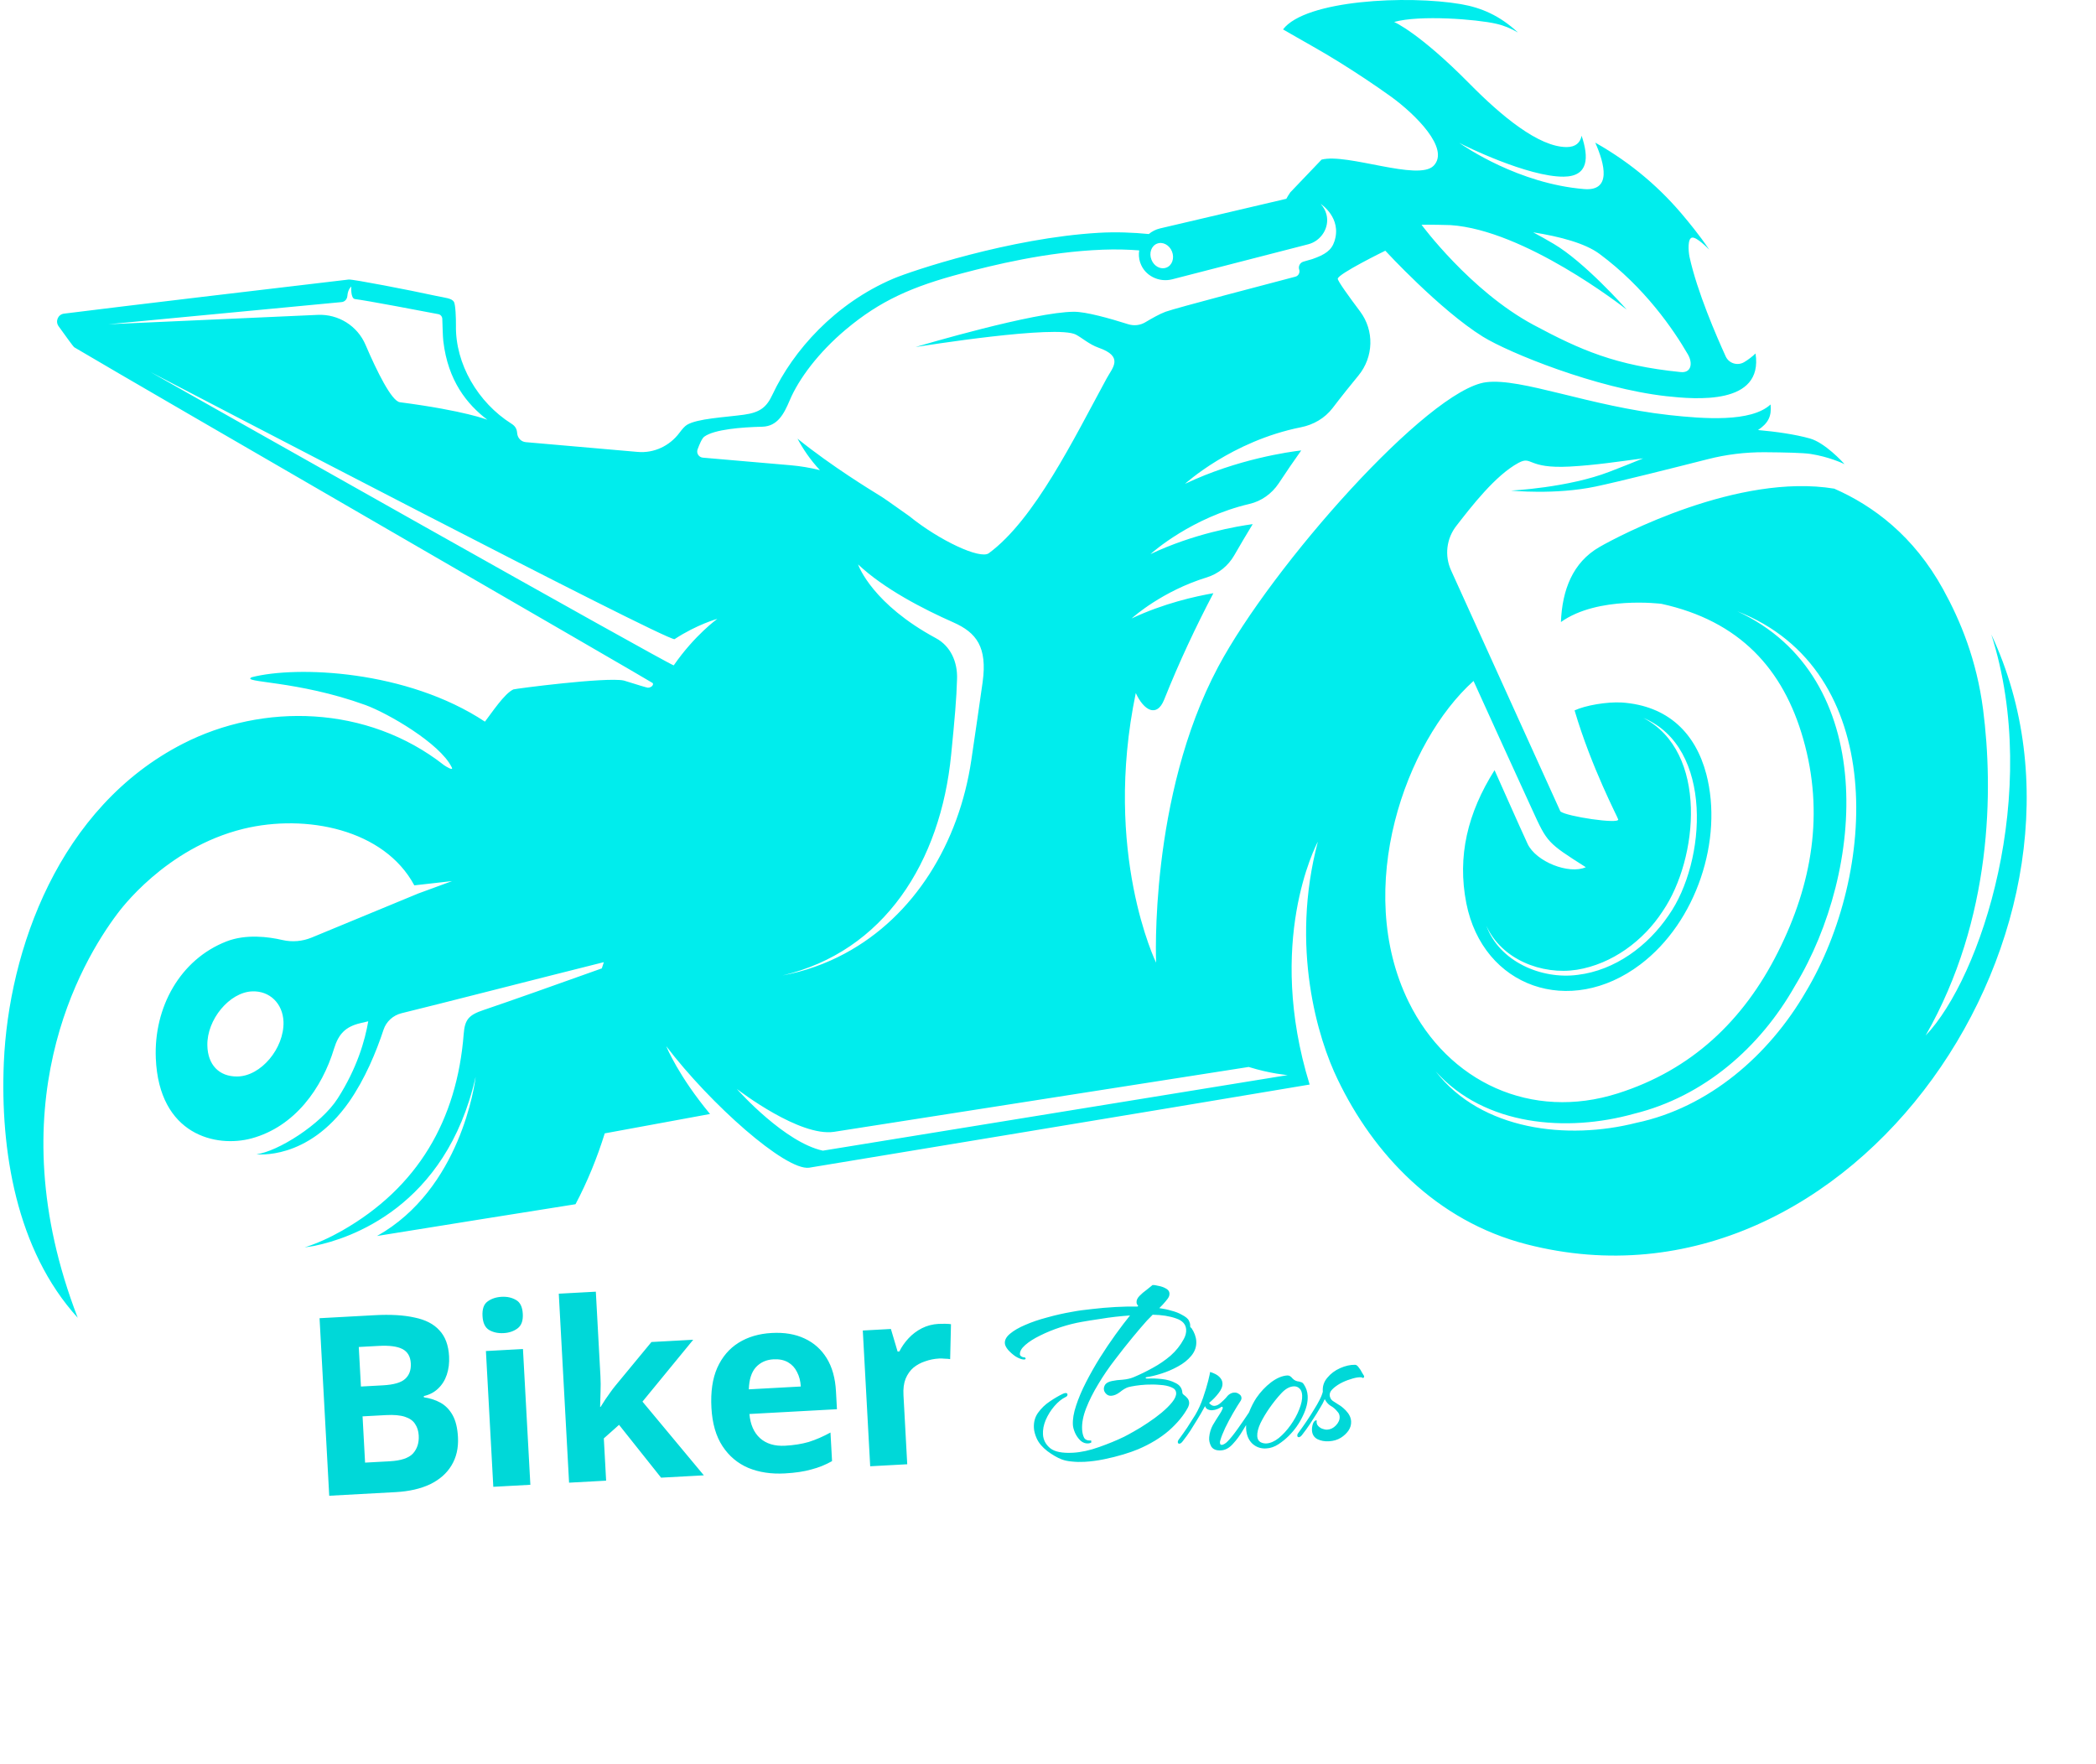 <svg width="202" height="170" viewBox="0 0 202 170" fill="none" xmlns="http://www.w3.org/2000/svg">
<path d="M191.913 61.152C196.77 76.39 190.919 94.229 185.576 99.802C192.032 88.522 192.107 76.07 191.121 68.398C190.5 63.602 188.954 59.852 187.257 56.774C184.433 51.657 180.554 48.751 176.773 47.093C167.545 45.569 156.044 51.62 154.146 52.718C151.561 54.204 150.552 56.871 150.432 59.949C153.997 57.402 160.124 58.194 160.124 58.194C167.656 59.844 171.864 64.469 173.784 71.214C175.824 78.348 174.643 85.22 171.34 91.772C168.03 98.367 163.008 103.126 155.91 105.374C147.623 108.011 139.567 104.329 135.748 96.537C130.398 85.602 135.472 71.483 142.011 65.626C143.901 69.787 145.77 73.903 147.66 78.019C149.117 81.216 149.125 81.216 152.831 83.577C151.21 84.301 148.026 83.047 147.219 81.321C146.165 79.028 145.157 76.72 144.036 74.225C141.435 78.349 140.427 82.524 141.316 87.051C142.923 95.155 151.307 98.084 158.092 92.944C163.509 88.851 166.087 80.895 164.444 74.606C163.405 70.654 160.753 68.017 156.314 67.703C156.314 67.703 156.306 67.703 156.299 67.703C154.856 67.621 152.779 67.98 151.749 68.465C153.377 73.986 155.911 78.767 155.955 78.975C156.06 79.439 150.963 78.692 150.381 78.198L139.845 54.967C139.202 53.548 139.396 51.897 140.36 50.672C141.81 48.805 144.111 45.816 146.331 44.614C147.698 43.882 147.115 45.189 151.277 44.965C153.766 44.83 155.948 44.487 158.361 44.173C157.435 44.554 156.314 45.002 155.126 45.458C151.121 47.011 145.628 47.28 145.628 47.28C145.628 47.28 149.85 47.713 153.765 46.892C156.142 46.391 161.372 45.069 164.555 44.262C166.349 43.799 168.202 43.575 170.055 43.583C171.939 43.597 173.739 43.635 174.486 43.747C176.242 44.016 177.603 44.651 177.767 44.733C177.588 44.523 175.869 42.664 174.434 42.26C172.962 41.849 171.116 41.595 169.427 41.445C170.421 40.773 170.75 40.115 170.638 38.98C168.754 40.721 164.181 40.362 160.886 40.003C153.137 39.145 146.644 36.403 143.221 36.836C137.647 37.546 122.612 54.495 117.396 64.273C110.715 76.808 111.418 92.778 111.418 92.778C111.418 92.778 106.255 82.209 109.46 66.791C110.229 68.471 111.493 69.204 112.202 67.41C113.645 63.795 115.259 60.366 116.94 57.169C115.214 57.468 112.142 58.148 109.056 59.605C109.228 59.447 112.038 56.953 116.305 55.645C117.426 55.294 118.367 54.533 118.95 53.517C119.54 52.486 120.138 51.484 120.728 50.513C119.233 50.715 115.064 51.417 110.872 53.404C111.103 53.195 114.87 49.864 120.422 48.564C121.572 48.295 122.566 47.578 123.224 46.599C123.964 45.471 124.697 44.41 125.406 43.41C124.308 43.537 119.264 44.224 114.205 46.63C114.205 46.63 118.703 42.506 125.377 41.177C126.58 40.938 127.67 40.31 128.418 39.339C129.352 38.114 130.204 37.061 130.922 36.187C132.386 34.402 132.461 31.862 131.078 30.017C129.98 28.553 128.926 27.089 128.926 26.865C128.926 26.402 133.507 24.161 133.507 24.161C133.507 24.161 138.76 29.868 142.907 32.445C145.411 33.998 153.847 37.428 160.588 38.182C163.405 38.488 169.958 39.078 169.188 34.066C168.867 34.372 168.501 34.656 168.09 34.902C167.454 35.276 166.633 35.029 166.319 34.364C165.422 32.392 163.569 28.142 162.822 24.743C162.717 24.205 162.62 22.943 163.09 22.898C163.531 22.845 164.6 23.928 164.727 24.063C163.8 22.658 162.462 21.075 162.462 21.075C160.116 18.206 157.262 15.734 153.742 13.747C154.669 15.838 155.318 18.438 152.673 18.222C146.359 17.706 141.151 14.136 140.628 13.762C141.091 14.031 147.263 17.057 150.7 17.026C153.114 17.004 153.129 15.159 152.426 13.083C152.299 13.74 151.866 14.166 150.999 14.174C148.287 14.181 144.67 11.149 141.651 8.093C136.786 3.155 134.358 2.117 134.358 2.117C136.824 1.423 142.331 1.856 144.192 2.289C144.961 2.461 145.656 2.76 146.292 3.133C144.535 1.497 142.757 0.735 140.792 0.399C135.651 -0.482 125.802 -0.004 123.65 2.834C125.525 3.925 127.266 4.867 128.948 5.912C130.704 7.003 132.423 8.138 134.096 9.341C136.353 10.985 139.775 14.316 138.162 15.975C136.689 17.491 129.83 14.734 127.364 15.384L124.338 18.552L124.323 18.581C124.181 18.783 124.069 18.97 123.971 19.157L111.784 22.017C111.381 22.115 111.021 22.301 110.715 22.555C109.191 22.406 107.562 22.339 105.888 22.436C97.317 22.937 87.82 26.119 86.086 26.858C80.482 29.249 76.447 33.768 74.436 38.048C73.883 39.228 73.27 39.751 71.687 39.968C69.841 40.222 67.204 40.334 66.202 40.947C65.993 41.074 65.738 41.365 65.484 41.708C64.536 42.978 63.033 43.688 61.465 43.554L50.674 42.612C50.226 42.575 49.89 42.217 49.845 41.776C49.837 41.664 49.815 41.552 49.793 41.455C49.681 41.066 49.374 40.887 49.269 40.82C46.063 38.788 43.874 35.075 43.941 31.363C43.949 30.698 43.904 29.368 43.748 29.091C43.531 28.74 42.948 28.711 42.066 28.524C39.465 27.956 33.981 26.896 33.607 26.94C26.194 27.814 12.527 29.428 6.168 30.227C5.585 30.301 5.309 30.966 5.645 31.437C6.377 32.445 7.042 33.394 7.169 33.476C13.983 37.525 62.742 65.672 62.892 65.821C63.041 65.971 62.794 66.277 62.436 66.277C62.361 66.277 61.487 66.015 60.209 65.612C60.179 65.604 60.142 65.597 60.105 65.582C58.386 65.231 49.606 66.381 49.479 66.441C48.612 66.829 47.334 68.779 46.736 69.549C39.197 64.558 28.571 64.148 24.259 65.268C23.146 65.799 28.645 65.559 35.229 67.95C37.41 68.749 42.388 71.64 43.523 73.926C43.785 74.382 42.91 73.829 42.791 73.739C35.378 67.927 25.32 67.74 17.654 71.662C5.645 77.795 0.84 91.6 0.37 102.387C0.011 110.828 1.558 120.479 7.491 127C-0.37 106.622 7.79 92.735 11.317 88.052C11.496 87.821 15.905 81.718 23.475 79.872C29.483 78.415 37.023 79.91 39.929 85.325L43.568 84.914L40.31 86.109L30.028 90.36C29.131 90.726 28.152 90.808 27.211 90.591C25.858 90.277 23.699 90.001 21.831 90.726C17.325 92.482 14.814 97.12 15.016 101.99C15.322 109.393 20.83 110.64 24.259 109.707C28.407 108.571 31.03 104.896 32.195 101.056C32.636 99.622 33.316 98.934 34.758 98.599C35.005 98.539 35.244 98.479 35.49 98.427C35.176 100.264 34.415 102.939 32.546 105.859C30.939 108.377 26.725 110.999 24.722 111.237C24.722 111.237 29.632 111.888 33.622 106.218C35.176 103.999 36.26 101.37 36.962 99.24C37.224 98.448 37.881 97.851 38.696 97.649C42.246 96.786 51.936 94.29 58.194 92.727C58.115 92.987 58.086 93.078 57.999 93.327C54.057 94.742 48.633 96.659 46.594 97.343C45.19 97.814 44.793 98.247 44.688 99.651C44.038 107.957 40.257 114.449 32.957 118.61C31.776 119.282 30.573 119.827 29.362 120.216C29.661 120.164 29.953 120.126 30.237 120.081C30.289 120.066 30.349 120.052 30.409 120.044C33.563 119.387 42.977 116.414 45.84 103.774C45.773 104.41 44.397 114.598 36.335 119.117C43.471 117.974 49.703 116.958 55.465 116.055C56.616 113.874 57.542 111.603 58.282 109.227L68.429 107.36C65.396 103.707 64.267 100.966 64.208 100.824C68.46 106.411 75.686 112.821 77.965 112.537H77.972C77.972 112.537 112.854 106.777 126.215 104.522C121.978 90.799 126.798 81.515 127.007 81.118C124.317 91.293 127.015 100.137 128.928 104.051C132.336 111.14 138.358 117.677 147.154 119.925C178.686 128.022 204.922 88.888 191.913 61.152ZM160.244 87.811C163.689 82.754 164.653 72.446 158.376 69.189C165.169 72.02 164.452 83.031 160.827 88.192C158.825 91.158 155.656 93.518 152.04 93.952C148.536 94.415 144.492 92.659 143.245 89.216C144.702 92.465 148.595 93.989 151.972 93.459C155.371 92.906 158.383 90.673 160.244 87.811ZM139.799 21.695C146.912 22.166 156.313 29.479 156.769 29.837C156.537 29.569 152.697 25.25 149.737 23.503C149.049 23.092 148.384 22.726 147.757 22.39C150.358 22.801 152.778 23.45 154.146 24.466C158.503 27.693 161.275 31.75 162.665 34.147C163.173 35.022 162.987 35.962 161.977 35.858C155.715 35.23 152.315 33.736 147.772 31.301C141.697 28.037 136.997 21.658 136.997 21.658C136.997 21.658 138.118 21.643 139.799 21.695ZM22.861 103.745C21.105 103.76 20.015 102.61 19.984 100.742C19.932 98.254 22.121 95.625 24.303 95.543C25.985 95.476 27.254 96.701 27.322 98.472C27.397 101.041 25.133 103.731 22.861 103.745ZM111.508 23.481C112.053 23.264 112.704 23.608 112.951 24.243C113.205 24.878 112.965 25.58 112.412 25.789C111.867 26.006 111.217 25.67 110.97 25.027C110.716 24.392 110.955 23.697 111.508 23.481ZM67.225 43.321C67.404 42.835 67.644 42.253 67.876 42.081C68.847 41.378 71.477 41.17 73.473 41.124C74.922 41.079 75.542 39.922 76.103 38.592C76.985 36.501 78.89 33.961 81.513 31.758C84.816 28.986 87.895 27.611 92.752 26.334C95.644 25.573 100.815 24.273 106.255 24.064C107.555 24.012 108.729 24.049 109.79 24.131C109.73 24.505 109.753 24.885 109.872 25.266C109.88 25.289 109.887 25.311 109.895 25.326C110.321 26.581 111.696 27.246 112.974 26.917L126.081 23.541C127.328 23.22 128.158 21.92 127.837 20.673C127.837 20.658 127.829 20.635 127.822 20.621C127.725 20.255 127.538 19.941 127.299 19.679L127.307 19.672C127.307 19.672 129.339 21.001 128.607 23.249C128.323 24.139 127.687 24.542 126.477 24.968L125.618 25.215C125.289 25.312 125.102 25.655 125.207 25.984C125.207 25.984 125.207 25.991 125.214 25.991C125.297 26.282 125.133 26.589 124.848 26.663C122.457 27.291 113.296 29.688 112.324 30.047C111.756 30.256 110.972 30.704 110.397 31.047C109.896 31.354 109.29 31.421 108.737 31.249C106.899 30.667 104.643 30.039 103.499 30.046C99.673 30.061 88.913 33.243 88.241 33.445C88.958 33.333 101.833 31.271 103.694 32.25C104.284 32.563 104.979 33.191 105.861 33.505C108.342 34.371 107.221 35.425 106.653 36.471C103.5 42.267 99.719 50.059 95.295 53.316C94.458 53.935 90.506 52.076 87.628 49.738L85.521 48.251C85.147 47.99 84.766 47.744 84.37 47.505C84.154 47.37 80.148 44.942 76.86 42.276C77.361 43.224 78.085 44.315 79.02 45.309C78.101 45.084 77.159 44.92 76.203 44.838L67.736 44.106C67.345 44.068 67.098 43.679 67.225 43.321ZM90.196 61.503C84.143 58.239 82.768 54.616 82.694 54.392C85.189 56.745 88.986 58.702 91.892 59.987C94.097 60.966 95.165 62.355 94.702 65.724C94.328 68.368 94.03 70.407 93.611 73.246C92.43 81.239 88.126 88.291 81.438 91.884C79.6 92.877 77.582 93.602 75.4 94.012C85.212 91.712 90.659 83.069 91.667 72.723C92.011 69.264 92.183 67.337 92.235 65.425C92.289 63.803 91.624 62.272 90.196 61.503ZM32.926 29.113C33.24 29.083 33.457 28.821 33.479 28.508C33.525 27.873 33.853 27.611 33.853 27.611C33.853 27.611 33.771 28.761 34.205 28.821C35.356 28.963 40.781 29.994 42.252 30.278C42.462 30.323 42.618 30.502 42.626 30.727C42.649 31.309 42.671 32.422 42.723 32.87C43.172 36.695 44.995 38.951 46.975 40.46C46.975 40.46 44.876 39.593 38.539 38.764C37.74 38.659 36.327 35.798 35.229 33.236C34.451 31.406 32.613 30.256 30.625 30.345L10.442 31.249L32.926 29.113ZM64.931 64.125C64.386 64.027 18.056 37.875 14.47 35.836C18.079 37.719 63.945 61.645 65.006 61.6C67.196 60.166 69.131 59.643 69.131 59.643C69.131 59.643 66.957 61.196 64.931 64.125ZM79.301 110.894C75.655 110.102 71.276 105.247 71.007 104.941C71.343 105.194 77.067 109.565 80.378 109.079L120.341 102.827C122.456 103.484 124.1 103.611 124.1 103.611L79.301 110.894ZM174.031 95.588C170.496 101.684 164.697 106.741 157.696 108.212C151.067 109.893 142.773 108.959 138.357 103.245C143.079 108.526 151.008 109.146 157.472 107.338C164.213 105.68 169.63 100.951 173 94.99C179.725 83.905 181.093 65.23 167.426 58.91C182.018 64.61 180.86 84.181 174.031 95.588Z" fill="#00EDED"/>
<path d="M36.117 126.75C37.635 126.667 38.913 126.742 39.951 126.974C41.004 127.189 41.804 127.602 42.35 128.213C42.911 128.807 43.221 129.64 43.279 130.71C43.314 131.349 43.242 131.938 43.063 132.477C42.884 133.015 42.604 133.463 42.223 133.82C41.857 134.177 41.398 134.418 40.844 134.544L40.85 134.664C41.432 134.745 41.962 134.916 42.441 135.178C42.92 135.441 43.31 135.836 43.611 136.365C43.912 136.893 44.087 137.605 44.136 138.499C44.193 139.538 43.986 140.446 43.515 141.225C43.06 141.987 42.372 142.593 41.451 143.044C40.529 143.479 39.422 143.731 38.127 143.802L31.729 144.15L30.797 127.04L36.117 126.75ZM36.894 133.51C37.948 133.452 38.666 133.245 39.047 132.888C39.444 132.53 39.625 132.031 39.591 131.392C39.555 130.737 39.29 130.279 38.795 130.017C38.3 129.756 37.533 129.653 36.495 129.71L34.577 129.814L34.785 133.625L36.894 133.51ZM34.942 136.5L35.184 140.958L37.557 140.829C38.643 140.769 39.391 140.52 39.8 140.081C40.208 139.627 40.392 139.048 40.354 138.345C40.33 137.913 40.214 137.543 40.005 137.234C39.812 136.924 39.487 136.693 39.03 136.542C38.573 136.391 37.961 136.336 37.194 136.378L34.942 136.5ZM50.4 130.01L51.113 143.094L47.542 143.289L46.83 130.204L50.4 130.01ZM48.348 124.978C48.875 124.949 49.337 125.052 49.734 125.287C50.131 125.506 50.347 125.951 50.384 126.622C50.42 127.277 50.253 127.743 49.883 128.019C49.514 128.296 49.066 128.448 48.538 128.477C47.995 128.506 47.525 128.404 47.127 128.169C46.746 127.934 46.538 127.488 46.502 126.833C46.465 126.162 46.624 125.697 46.979 125.437C47.348 125.161 47.804 125.008 48.348 124.978ZM57.867 132.632C57.894 133.127 57.897 133.623 57.876 134.121C57.87 134.602 57.856 135.092 57.836 135.59L57.883 135.587C58.031 135.355 58.178 135.122 58.326 134.89C58.49 134.657 58.653 134.423 58.817 134.19C58.98 133.957 59.152 133.731 59.333 133.513L62.783 129.335L66.809 129.116L61.918 135.079L67.833 142.184L63.711 142.408L59.66 137.317L58.193 138.623L58.415 142.697L54.844 142.891L53.852 124.678L57.423 124.484L57.867 132.632ZM74.371 128.464C75.585 128.397 76.636 128.573 77.524 128.989C78.428 129.404 79.144 130.038 79.671 130.891C80.198 131.743 80.497 132.809 80.566 134.087L80.66 135.812L72.225 136.272C72.311 137.277 72.65 138.051 73.241 138.596C73.847 139.14 74.654 139.384 75.66 139.33C76.507 139.283 77.269 139.162 77.948 138.965C78.625 138.751 79.322 138.449 80.037 138.058L80.188 140.813C79.566 141.168 78.9 141.436 78.188 141.619C77.494 141.817 76.644 141.944 75.637 141.999C74.327 142.07 73.156 141.894 72.123 141.469C71.09 141.029 70.258 140.329 69.629 139.37C69 138.41 68.645 137.18 68.563 135.678C68.479 134.145 68.666 132.86 69.122 131.826C69.594 130.775 70.279 129.968 71.178 129.407C72.076 128.845 73.141 128.531 74.371 128.464ZM74.534 131.003C73.847 131.04 73.284 131.295 72.845 131.768C72.422 132.239 72.196 132.949 72.167 133.896L77.176 133.623C77.147 133.095 77.026 132.629 76.811 132.224C76.613 131.819 76.323 131.506 75.943 131.286C75.562 131.067 75.093 130.972 74.534 131.003ZM90.447 127.588C90.623 127.578 90.831 127.575 91.071 127.578C91.312 127.581 91.505 127.594 91.65 127.618L91.57 130.988C91.456 130.962 91.287 130.947 91.062 130.943C90.853 130.923 90.668 130.917 90.509 130.925C90.045 130.951 89.601 131.039 89.177 131.19C88.752 131.326 88.37 131.531 88.033 131.805C87.711 132.079 87.458 132.438 87.274 132.88C87.105 133.306 87.037 133.831 87.071 134.454L87.434 141.116L83.864 141.31L83.151 128.226L85.859 128.078L86.506 130.254L86.674 130.245C86.905 129.784 87.203 129.359 87.566 128.971C87.929 128.582 88.353 128.263 88.836 128.012C89.335 127.761 89.872 127.619 90.447 127.588ZM104.506 140.883C104.091 140.905 103.689 140.895 103.302 140.852C102.932 140.824 102.6 140.754 102.306 140.642C101.88 140.473 101.425 140.209 100.941 139.851C100.455 139.477 100.113 139.071 99.913 138.633C99.748 138.258 99.657 137.918 99.641 137.615C99.611 137.055 99.744 136.567 100.042 136.151C100.355 135.717 100.735 135.352 101.184 135.055C101.648 134.741 102.075 134.494 102.465 134.312C102.56 134.275 102.631 134.255 102.679 134.252C102.806 134.245 102.873 134.29 102.878 134.386C102.884 134.497 102.825 134.581 102.699 134.636C102.325 134.816 101.964 135.108 101.617 135.512C101.271 135.915 100.991 136.363 100.777 136.856C100.579 137.331 100.492 137.793 100.516 138.24C100.545 138.767 100.777 139.211 101.214 139.572C101.649 139.917 102.378 140.061 103.401 140.006C104.183 139.963 105.023 139.781 105.919 139.46C106.83 139.138 107.638 138.805 108.34 138.463C108.558 138.355 108.87 138.185 109.274 137.955C109.694 137.724 110.136 137.451 110.599 137.138C111.079 136.823 111.526 136.494 111.94 136.151C112.369 135.791 112.711 135.452 112.966 135.134C113.236 134.799 113.364 134.503 113.35 134.248C113.336 133.992 113.182 133.808 112.887 133.696C112.592 133.568 112.227 133.492 111.793 133.467C111.358 133.427 110.917 133.419 110.47 133.443C110.103 133.463 109.76 133.498 109.442 133.547C109.14 133.596 108.91 133.64 108.752 133.681C108.5 133.759 108.229 133.918 107.937 134.158C107.645 134.382 107.363 134.502 107.091 134.517C106.9 134.527 106.736 134.464 106.6 134.327C106.465 134.19 106.393 134.042 106.384 133.882C106.375 133.722 106.423 133.568 106.527 133.418C106.647 133.267 106.857 133.159 107.158 133.095C107.459 133.03 107.809 132.987 108.209 132.966C108.623 132.927 108.979 132.843 109.277 132.715C109.888 132.458 110.496 132.16 111.103 131.822C111.725 131.484 112.297 131.092 112.817 130.647C113.337 130.187 113.757 129.659 114.077 129.065C114.252 128.751 114.332 128.442 114.315 128.138C114.287 127.627 113.963 127.268 113.343 127.062C112.722 126.839 111.971 126.72 111.088 126.704C110.982 126.806 110.883 126.907 110.792 127.008C110.701 127.093 110.617 127.178 110.542 127.262C110.149 127.7 109.682 128.246 109.141 128.901C108.6 129.555 108.038 130.267 107.455 131.036C106.871 131.789 106.336 132.571 105.852 133.382C105.366 134.178 104.976 134.952 104.681 135.706C104.385 136.459 104.254 137.147 104.288 137.77C104.305 138.074 104.367 138.335 104.475 138.553C104.582 138.755 104.812 138.847 105.163 138.828L105.174 139.02C105.08 139.073 104.978 139.102 104.866 139.109C104.594 139.123 104.349 139.033 104.13 138.836C103.91 138.624 103.736 138.377 103.609 138.095C103.481 137.798 103.41 137.537 103.398 137.314C103.369 136.786 103.472 136.172 103.706 135.47C103.94 134.752 104.259 133.998 104.665 133.207C105.07 132.416 105.516 131.63 106.002 130.85C106.504 130.054 107.008 129.305 107.514 128.605C108.021 127.904 108.485 127.294 108.905 126.775C107.915 126.844 106.992 126.951 106.134 127.094C105.276 127.221 104.664 127.318 104.299 127.386C103.617 127.503 102.921 127.677 102.213 127.908C101.504 128.139 100.846 128.407 100.238 128.713C99.644 129.002 99.164 129.308 98.797 129.633C98.446 129.94 98.278 130.238 98.293 130.525C98.298 130.605 98.35 130.675 98.449 130.733C98.548 130.792 98.654 130.818 98.766 130.812C98.816 130.857 98.842 130.896 98.844 130.928C98.848 131.008 98.762 131.037 98.584 131.014C98.407 130.992 98.177 130.9 97.896 130.739C97.63 130.561 97.386 130.35 97.165 130.106C96.959 129.861 96.851 129.642 96.841 129.451C96.823 129.131 96.991 128.826 97.344 128.534C97.711 128.226 98.201 127.943 98.812 127.685C99.438 127.41 100.138 127.172 100.912 126.97C101.685 126.751 102.476 126.572 103.286 126.432C103.857 126.32 104.509 126.229 105.242 126.157C105.974 126.069 106.732 126.004 107.515 125.961C108.234 125.922 108.938 125.907 109.627 125.918L109.695 125.842C109.594 125.752 109.54 125.642 109.533 125.514C109.522 125.307 109.615 125.101 109.812 124.898C110.025 124.679 110.254 124.482 110.501 124.308C110.747 124.118 110.939 123.964 111.077 123.844C111.221 123.836 111.422 123.865 111.682 123.931C111.942 123.981 112.17 124.065 112.369 124.182C112.584 124.299 112.696 124.453 112.707 124.645C112.711 124.724 112.7 124.813 112.673 124.911C112.617 125.058 112.498 125.233 112.317 125.435C112.152 125.636 111.955 125.847 111.727 126.068C112.146 126.125 112.536 126.208 112.894 126.317C113.268 126.409 113.595 126.535 113.876 126.696C114.272 126.899 114.507 127.094 114.581 127.283C114.671 127.47 114.712 127.628 114.703 127.757C114.694 127.885 114.73 127.955 114.811 127.967C115.107 128.4 115.266 128.832 115.29 129.263C115.318 129.774 115.159 130.239 114.813 130.659C114.482 131.061 114.053 131.405 113.523 131.691C113.01 131.975 112.478 132.204 111.926 132.378C111.375 132.553 110.9 132.667 110.503 132.72C110.439 132.724 110.408 132.75 110.411 132.798C110.413 132.845 110.487 132.866 110.63 132.858C111.03 132.836 111.479 132.852 111.979 132.904C112.479 132.957 112.918 133.086 113.298 133.289C113.693 133.476 113.909 133.777 113.948 134.191C113.935 134.256 113.98 134.334 114.081 134.424C114.197 134.498 114.306 134.596 114.409 134.719C114.528 134.841 114.593 134.997 114.603 135.189C114.61 135.317 114.57 135.471 114.484 135.652C114.077 136.411 113.468 137.15 112.658 137.867C111.847 138.568 110.862 139.166 109.703 139.662C109.312 139.828 108.824 139.999 108.241 140.175C107.658 140.351 107.041 140.504 106.391 140.636C105.757 140.766 105.129 140.849 104.506 140.883ZM117.663 139.781C117.216 139.806 116.905 139.678 116.729 139.4C116.569 139.104 116.504 138.803 116.536 138.497C116.577 138.078 116.693 137.695 116.882 137.348C117.087 137.001 117.294 136.669 117.501 136.353C117.649 136.137 117.751 135.955 117.807 135.808C117.88 135.66 117.851 135.581 117.723 135.572C117.646 135.64 117.522 135.711 117.35 135.785C117.177 135.858 117.003 135.9 116.828 135.909C116.684 135.917 116.546 135.892 116.415 135.835C116.284 135.778 116.19 135.671 116.133 135.514C115.987 135.779 115.848 136.027 115.717 136.258C115.584 136.474 115.459 136.681 115.342 136.879C115.121 137.228 114.915 137.56 114.723 137.874C114.531 138.173 114.278 138.524 113.963 138.925C113.859 139.059 113.758 139.129 113.662 139.134C113.566 139.139 113.515 139.086 113.509 138.974C113.506 138.91 113.526 138.845 113.571 138.779C113.914 138.311 114.197 137.911 114.419 137.579C114.64 137.23 114.898 136.823 115.194 136.359C115.487 135.862 115.737 135.312 115.945 134.707C116.152 134.103 116.315 133.566 116.434 133.094C116.552 132.607 116.616 132.315 116.627 132.219C117.051 132.356 117.348 132.516 117.518 132.699C117.704 132.881 117.803 133.084 117.815 133.308C117.832 133.611 117.705 133.93 117.435 134.266C117.181 134.6 116.877 134.913 116.525 135.205C116.68 135.404 116.853 135.499 117.045 135.489C117.253 135.477 117.456 135.378 117.654 135.191C117.868 135.003 118.028 134.85 118.133 134.732C118.372 134.399 118.643 134.224 118.946 134.207C119.122 134.198 119.277 134.245 119.411 134.35C119.56 134.438 119.638 134.562 119.647 134.722C119.652 134.802 119.632 134.883 119.588 134.966C119.366 135.298 119.116 135.704 118.837 136.184C118.559 136.664 118.305 137.143 118.074 137.62C117.859 138.08 117.704 138.473 117.61 138.799C117.597 138.864 117.584 138.92 117.571 138.969C117.573 139.001 117.575 139.033 117.576 139.065C117.583 139.193 117.643 139.254 117.755 139.248C117.834 139.243 117.929 139.206 118.037 139.136C118.145 139.066 118.23 138.997 118.29 138.93C118.564 138.659 118.901 138.24 119.303 137.673C119.705 137.106 120.076 136.565 120.417 136.05C120.623 135.718 120.766 135.55 120.846 135.546C120.926 135.542 120.931 135.645 120.863 135.858C120.81 136.069 120.703 136.315 120.542 136.596C120.321 136.945 120.064 137.367 119.77 137.864C119.492 138.344 119.171 138.778 118.808 139.166C118.46 139.554 118.079 139.759 117.663 139.781ZM122.023 139.592C121.496 139.621 121.047 139.461 120.675 139.113C120.32 138.763 120.125 138.285 120.092 137.678C120.064 137.167 120.156 136.649 120.368 136.125C120.579 135.585 120.818 135.115 121.085 134.716C121.486 134.133 121.955 133.635 122.493 133.221C123.048 132.806 123.572 132.585 124.068 132.558C124.243 132.549 124.409 132.644 124.564 132.844C124.734 133.027 124.948 133.127 125.205 133.145C125.27 133.158 125.335 133.178 125.401 133.207C125.482 133.218 125.565 133.286 125.652 133.409C125.879 133.75 126.003 134.119 126.025 134.519C126.057 135.11 125.901 135.759 125.555 136.467C125.224 137.174 124.771 137.816 124.193 138.392C123.904 138.68 123.574 138.947 123.203 139.191C122.832 139.436 122.439 139.569 122.023 139.592ZM122.045 139.11C122.429 139.089 122.828 138.915 123.242 138.588C123.656 138.245 124.035 137.832 124.377 137.349C124.734 136.848 125.011 136.345 125.208 135.837C125.42 135.313 125.515 134.859 125.494 134.476C125.478 134.172 125.393 133.952 125.242 133.816C125.089 133.664 124.901 133.594 124.678 133.607C124.278 133.628 123.882 133.85 123.488 134.272C123.094 134.694 122.712 135.172 122.34 135.705C122.013 136.171 121.727 136.652 121.481 137.146C121.252 137.639 121.147 138.061 121.166 138.413C121.18 138.668 121.278 138.855 121.461 138.974C121.643 139.076 121.837 139.121 122.045 139.11ZM128.058 138.903C127.659 138.924 127.295 138.856 126.966 138.698C126.636 138.523 126.46 138.237 126.438 137.837C126.43 137.693 126.446 137.54 126.485 137.378C126.537 137.151 126.617 137.002 126.725 136.932C126.849 136.845 126.905 136.858 126.895 136.971C126.872 137.133 126.912 137.275 127.015 137.397C127.118 137.52 127.251 137.617 127.415 137.688C127.611 137.757 127.773 137.788 127.901 137.782C128.221 137.764 128.502 137.629 128.744 137.375C129.002 137.105 129.123 136.826 129.107 136.538C129.097 136.346 129.032 136.19 128.913 136.068C128.707 135.807 128.48 135.611 128.232 135.48C128 135.333 127.812 135.118 127.669 134.838L127.647 134.887C127.533 135.15 127.403 135.397 127.255 135.629C127.123 135.845 126.998 136.052 126.88 136.251C126.659 136.599 126.445 136.931 126.238 137.247C126.046 137.546 125.792 137.896 125.478 138.298C125.373 138.432 125.272 138.502 125.176 138.507C125.081 138.512 125.03 138.459 125.024 138.347C125.02 138.283 125.041 138.218 125.085 138.151C125.428 137.684 125.711 137.284 125.933 136.951C126.17 136.602 126.429 136.195 126.708 135.731C126.855 135.499 127.002 135.243 127.147 134.962C127.307 134.665 127.42 134.387 127.486 134.127C127.442 133.616 127.586 133.168 127.917 132.781C128.248 132.379 128.663 132.068 129.164 131.848C129.665 131.628 130.14 131.522 130.589 131.53C130.701 131.524 130.817 131.606 130.939 131.775C131.076 131.944 131.19 132.122 131.28 132.31C131.386 132.48 131.447 132.581 131.465 132.612L131.468 132.66C131.47 132.708 131.449 132.749 131.402 132.784C131.372 132.817 131.315 132.804 131.232 132.745C131.183 132.731 131.103 132.728 130.991 132.734C130.751 132.747 130.466 132.811 130.136 132.925C129.805 133.023 129.476 133.161 129.149 133.339C128.838 133.516 128.584 133.706 128.387 133.909C128.19 134.112 128.113 134.325 128.157 134.547C128.201 134.753 128.297 134.908 128.447 135.012C128.597 135.116 128.78 135.234 128.995 135.366C129.21 135.483 129.445 135.67 129.699 135.929C130.022 136.264 130.193 136.615 130.213 136.983C130.23 137.302 130.143 137.603 129.95 137.886C129.756 138.153 129.52 138.374 129.241 138.55C128.916 138.76 128.522 138.877 128.058 138.903Z" fill="#00D8D8"/>
</svg>
